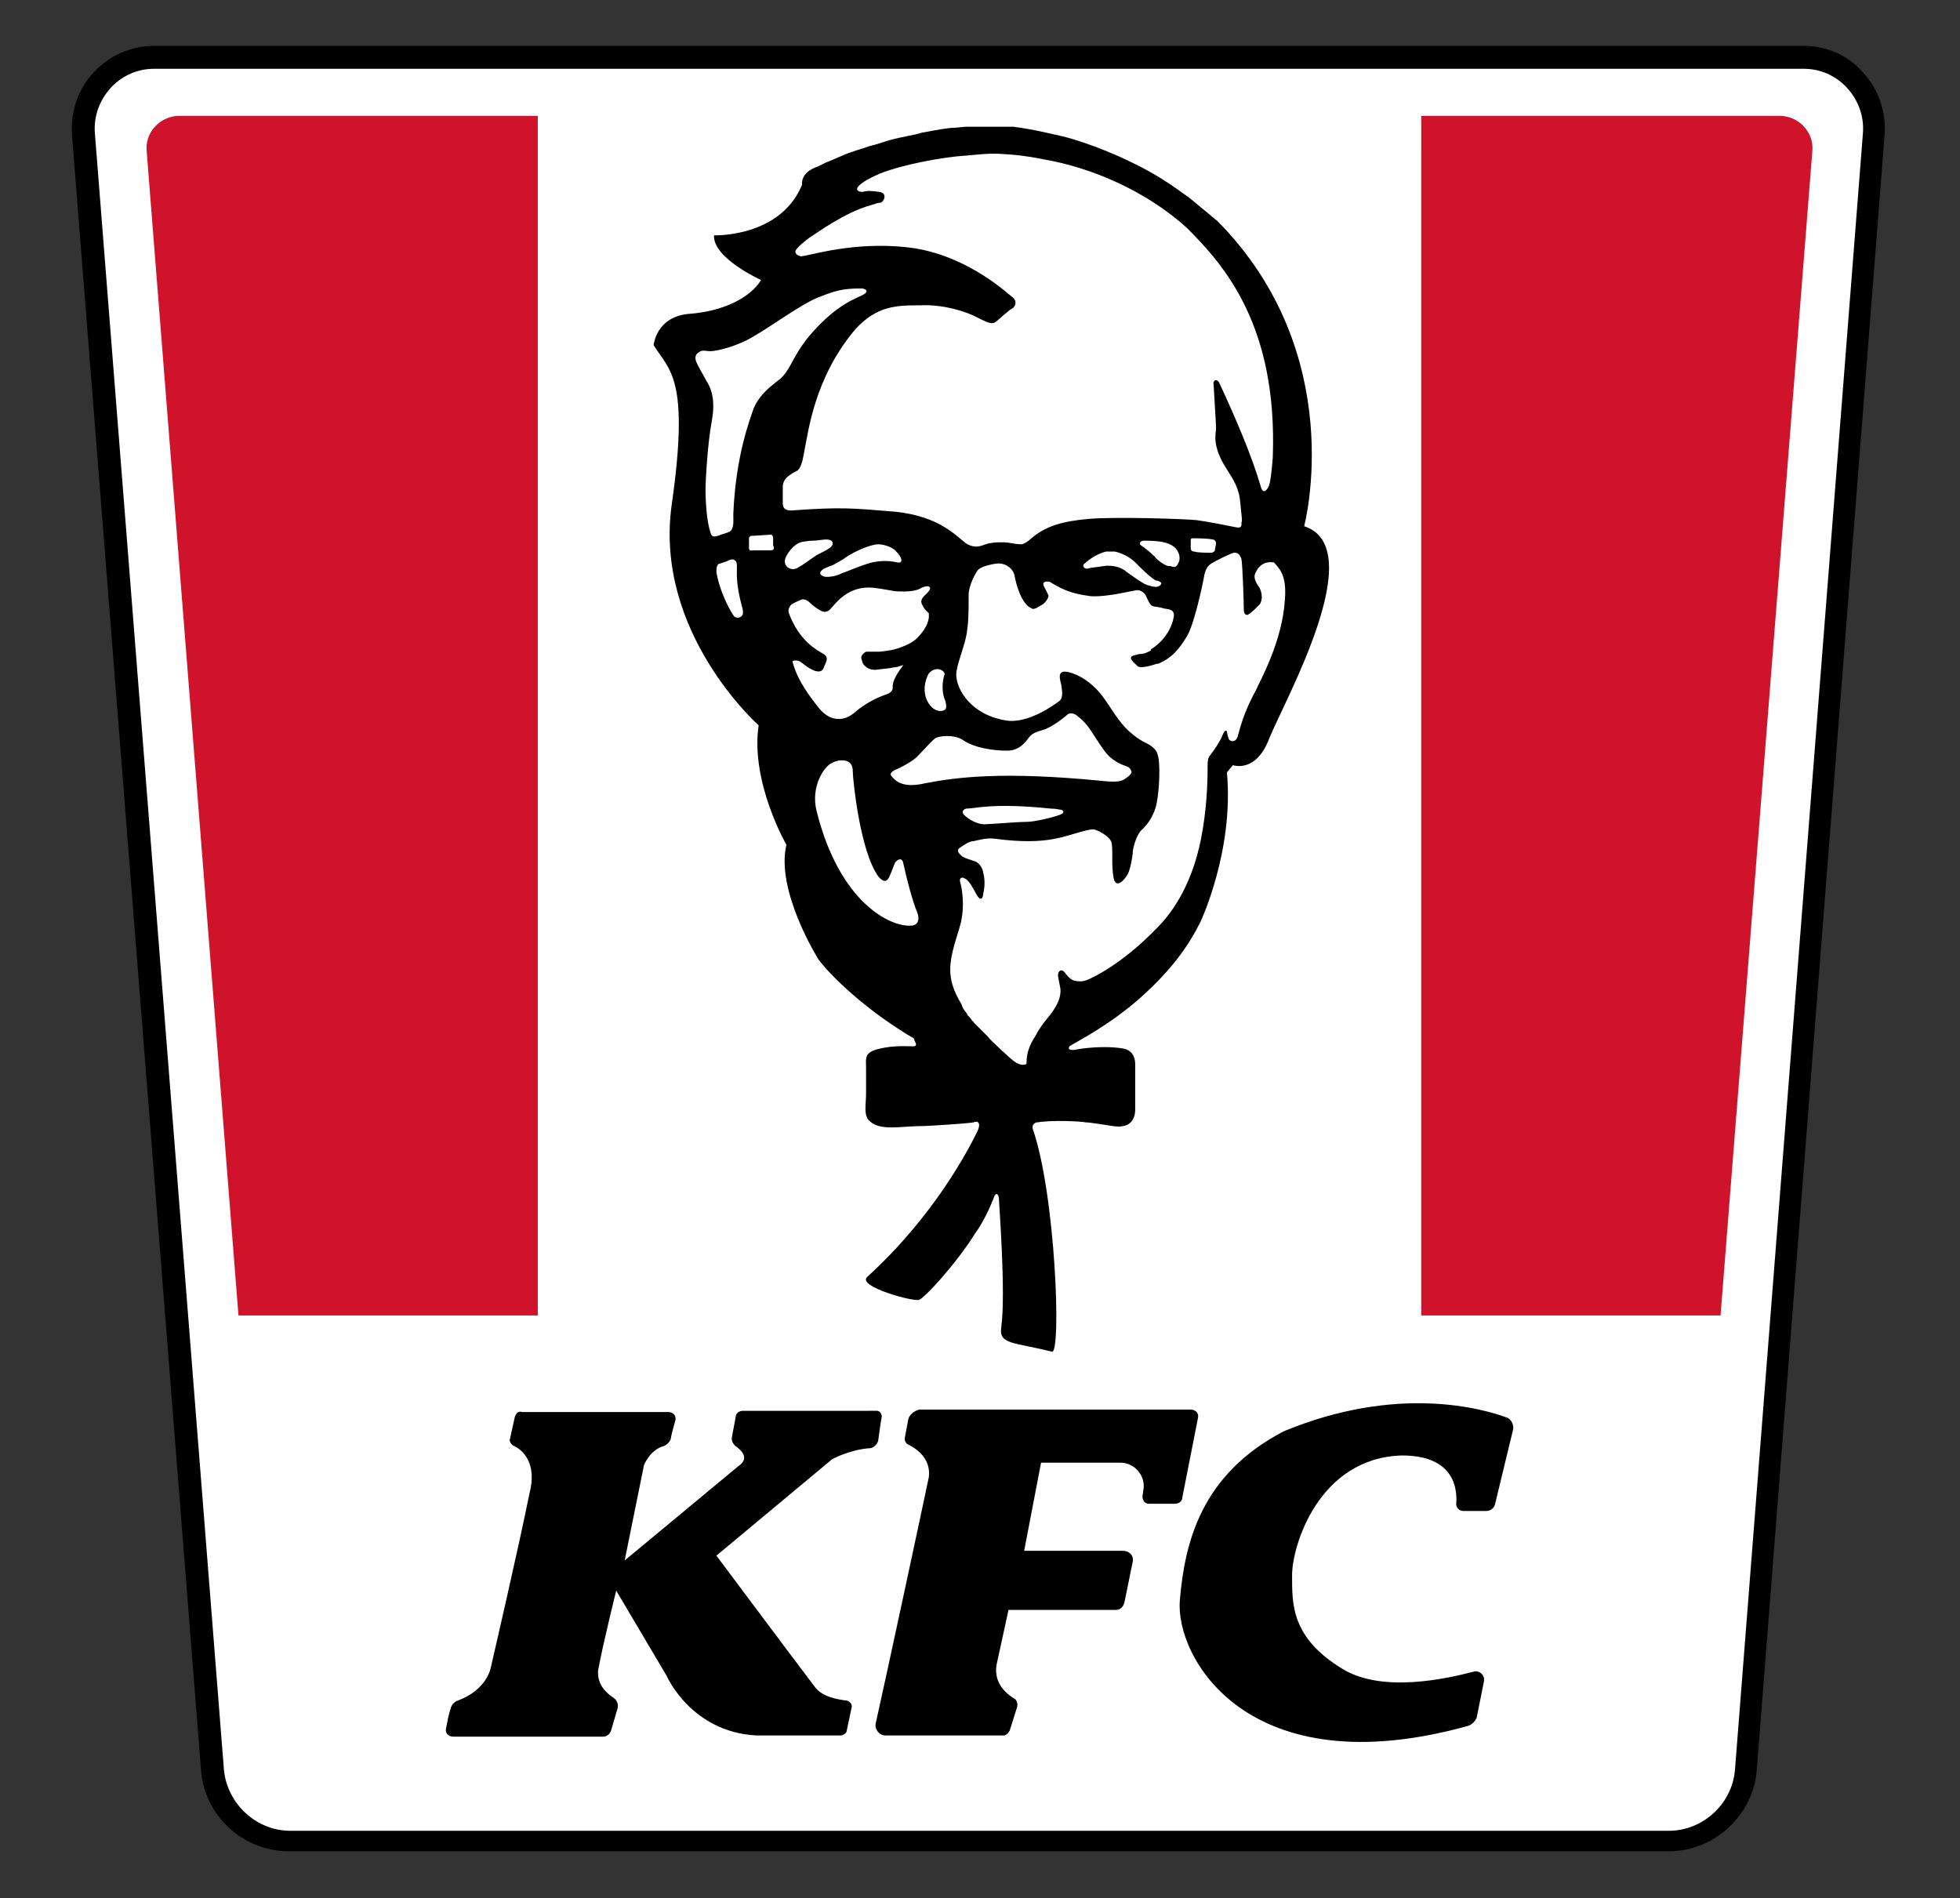 <?xml version="1.0" encoding="utf-8"?>
<!-- Generator: Adobe Illustrator 26.1.0, SVG Export Plug-In . SVG Version: 6.00 Build 0)  -->
<svg version="1.1" id="圖層_1" xmlns="http://www.w3.org/2000/svg" xmlns:xlink="http://www.w3.org/1999/xlink" x="0px" y="0px"
	 viewBox="0 0 162.4 157.3" style="enable-background:new 0 0 162.4 157.3;" xml:space="preserve">
<rect x="0" y="0" width="162.4" height="157.3" fill="#333333" stroke="none"/>
<style type="text/css">
	.st0{fill:#FFFFFF;}
	.st1{fill:#CF132A;}
</style>
<g id="Group_67_00000119828034427774636670000016682566081636131494_" transform="translate(-21.841 -18)">
	<g>
		<g>
			<path class="st0" d="M45.9,170.6c-3.3,0-6.1-2.6-6.4-5.9L28.8,29.1c-0.1-1.6,0.4-3.2,1.5-4.4c1.1-1.2,2.6-1.9,4.3-1.9h136.7
				c1.7,0,3.2,0.7,4.3,1.9c1.1,1.2,1.7,2.8,1.5,4.4l-10.6,135.6c-0.3,3.3-3.1,5.9-6.4,5.9H45.9z"/>
			<path d="M171.3,23.7c1.4,0,2.7,0.6,3.6,1.6c0.9,1,1.4,2.3,1.3,3.7l-10.6,135.6c-0.2,2.8-2.6,5.1-5.5,5.1H45.9
				c-2.8,0-5.2-2.2-5.5-5L29.7,29c-0.1-1.4,0.4-2.7,1.3-3.7c0.9-1,2.2-1.6,3.6-1.6H171.3 M171.3,21.8H34.6c-1.9,0-3.7,0.8-5,2.2
				c-1.3,1.4-1.9,3.2-1.8,5.1l10.7,135.6c0.3,3.8,3.5,6.7,7.3,6.7h114.3c3.8,0,7-3,7.3-6.7l10.6-135.6c0.1-1.9-0.5-3.7-1.8-5.1
				C175,22.6,173.2,21.8,171.3,21.8L171.3,21.8z"/>
		</g>
		<g>
			<g>
				<g>
					<path d="M64.5,135.4l-0.4,1.8c-0.1,0.2,0.1,0.5,0.3,0.6c0.7,0.3,2,1.4,1.3,4c-0.9,4.5-3.2,14.4-3.2,14.4s-0.3,1.8-2.7,2.7
						c-0.3,0.1-0.5,0.3-0.6,0.6c-0.2,0.6-0.3,1.2-0.4,1.7c-0.1,0.4,0.2,0.7,0.6,0.7h12.4c0.3,0,0.6-0.2,0.7-0.6l0.5-1.7
						c0.1-0.3,0-0.7-0.3-0.9c-0.6-0.4-1.4-1.1-1.3-2.3c0.4-2.2,1.5-6.6,1.5-6.6l4.2,7.1c0,0,2,4.6,7.4,4.9h7c0.2,0,0.5-0.2,0.5-0.4
						l0.4-1.9c0.1-0.3-0.2-0.6-0.5-0.6c-0.7-0.1-2-0.3-2.6-1.2c-1.3-1.7-8.1-10.8-8.1-10.8l9.6-8c0,0,1.5-0.8,3.1-0.9
						c0.3,0,0.6-0.3,0.7-0.6c0.1-0.7,0.2-1.5,0.3-2c0-0.3-0.2-0.5-0.4-0.5H83.4c-0.3,0-0.6,0.2-0.6,0.5l-0.3,1.6
						c-0.1,0.4,0.1,0.7,0.4,0.9c0.5,0.4,1,1,0.1,1.6l-9.4,7.8l1.6-7.9c0,0,0.5-1.3,1.7-1.6c0.2-0.1,0.4-0.3,0.5-0.5
						c0.1-0.6,0.3-1.2,0.4-1.6c0.1-0.4-0.2-0.7-0.6-0.7H65.1C64.8,134.9,64.6,135.1,64.5,135.4z"/>
					<path d="M97.1,135.6l-0.3,1.6c0,0.2,0.1,0.4,0.3,0.5c0.6,0.3,1.9,1.1,1.7,2.7c-0.5,2.4-3.5,16.4-4.4,20.4c-0.1,0.5,0.3,1,0.8,1
						h9.8c0.2,0,0.4-0.2,0.5-0.4l0.6-1.9c0.1-0.3,0-0.7-0.3-0.8c-0.6-0.4-1.6-1.2-1.4-2.7c0.4-1.8,1-4.6,1-4.6h8.9
						c0.3,0,0.6-0.2,0.7-0.6c0.2-0.9,0.5-2.5,0.7-3.4c0.1-0.5-0.3-0.9-0.8-0.9l-8.2,0l1.4-7.3l6.6,0c1.1,0,2,1,1.9,2.1l-0.1,0.7
						c0,0.3,0.2,0.6,0.5,0.6h2.2c0.3,0,0.6-0.2,0.6-0.5l1.3-6.6c0.1-0.4-0.2-0.7-0.6-0.7H98C97.6,134.9,97.2,135.2,97.1,135.6z"/>
					<path d="M146.8,135.5c-2.1-0.8-9.2-2.8-18.6,1.1c-6.9,3.6-8.2,9.3-8.6,14c-0.4,4.7,5.6,15.5,23.9,10.4c0.3-0.1,0.6-0.4,0.7-0.7
						l0.6-3c0.1-0.5-0.4-0.9-0.8-0.8c-2.3,0.6-7.6,1.8-10.9-0.2c-4.3-2.6-4.2-5.4-4.2-7.8c0-2.4,2.2-9.7,9.1-9.9
						c4.3,0,4.6,2.7,4.5,4c0,0.3,0.2,0.6,0.6,0.6l1.9,0c0.3,0,0.6-0.2,0.7-0.5l1.5-6.2C147.3,136.1,147.1,135.7,146.8,135.5z"/>
				</g>
			</g>
			<path d="M129.9,61.6c0,0,3.8-14.2-7.2-25.3c0,0-0.4-0.3-0.6-0.5c-0.5-0.4-1.1-0.9-1.7-1.4c-1.4-1-2.6-1.9-4.9-3
				c-0.6-0.3-3.2-1.5-5.6-2.1c-0.9-0.2-2.5-0.6-4.1-0.8c-0.1,0-0.2,0-0.3,0c0,0,0,0,0,0c-0.1,0-0.2,0-0.3,0c-0.1,0-0.1,0-0.2,0
				c-0.1,0-0.2,0-0.3,0c-0.1,0-0.1,0-0.2,0c-0.1,0-0.2,0-0.3,0c-0.1,0-0.2,0-0.3,0c-0.1,0-0.3,0-0.4,0c-0.2,0-0.3,0-0.5,0
				c-0.1,0-0.2,0-0.3,0c-0.1,0-0.2,0-0.3,0c-0.1,0-0.2,0-0.4,0c-0.4,0-0.9,0.1-1.4,0.1c-0.9,0.1-1.8,0.3-2.4,0.4
				c-0.6,0.2-1.5,0.3-2.6,0.6c-0.4,0.1-0.9,0.3-1.3,0.4c-0.1,0-0.3,0.1-0.4,0.1c-0.5,0.2-1,0.3-1.5,0.5c-0.4,0.1-1.9,0.8-2.2,0.9
				c-0.2,0.1-0.4,0.2-0.6,0.3c-1.5,0.5-1.3,1.5-1.3,1.5c-1.8,4.4-7.3,4.2-7.3,4.2c-0.1,1.9,3.9,3.7,3.9,3.7C84,42.7,81.7,43.8,79,44
				c-2.8,0.2-3,2.6-3,2.6c1.3,2.1,3,2.7,1.5,13.2c-1.5,10.6,7.2,18.3,7.2,18.3C84,82.8,87,88,87,88c-0.9,3.8,2.6,9.4,2.6,9.4
				c0.2,0.4,2.6,3.2,6.6,5.8c0.6,0.4,1.1,0.7,1.3,0.8c0,0,0,0,0,0c0,0,0,0,0.1,0.1c0,0,0,0,0,0.1c0,0,0,0,0,0
				c0.1,0.2,0.3,0.5-0.1,0.5c-0.4,0-1.6-0.1-2.8,0.2c-1.3,0.3-1.1,0.8-1.1,1.6c0,0.7,0,1.2,0,2.1c0,0.9-0.2,1.7,0.2,2.2
				c0.4,0.4,0.9,0.7,2.5,0.6c1.5-0.1,2-0.1,2.2-0.1c0.2,0,3.5-0.2,4-0.3c0.5-0.2,0.6,0.2,0.3,0.8c-0.7,1.4-3.5,6.9-9.1,12
				c-0.9,0.8,3.9,2.1,4.3,1.9c0.4-0.1,3.1-3,4.7-5.6c0.1-0.1,0.9-1.3,1.5-2.9c0.1-0.3,0.3-0.4,0.4,0c0,0.3,0.6,8,0.2,10.8
				c-0.2,1.4,1,1.2,4.2,2c0.8,0.2,0.3-13.1-1.6-18.5c0,0,0,0,0,0c0,0,0-0.1,0-0.1c0-0.2,0.1-0.3,0.3-0.4c0,0,0.1,0,0.1,0
				c1.1-0.2,3.6-0.1,4,0c0.4,0,1.5,0.2,2.2,0.3c0.6,0.1,2,0.2,1.9-1.6c0-0.5,0-1,0-1.4c0-0.1,0-0.1,0-0.2c0-0.1,0-0.2,0-0.3
				c0-0.1,0-0.1,0-0.2c0-0.1,0-0.1,0-0.2c0-0.1,0-0.1,0-0.2c0-0.1,0-0.2,0-0.3c0,0,0-0.1,0-0.1c0-0.1,0-0.1,0-0.2c0,0,0-0.1,0-0.1
				c0-0.1,0-0.1,0-0.1c0,0,0,0,0,0c0-0.1,0-0.1,0-0.2c0-0.4-0.1-1.1-0.9-1.3c-1-0.2-2.6-0.2-4.2,0.1c-0.2,0-0.3,0-0.4-0.1
				c0-0.1,0-0.2,0.2-0.3c0.3-0.2,3.1-1.6,5.7-3.9c2.8-2.5,4.1-4.5,5-6.3c0,0,2.8-5.9,2.2-12.4l0.5-0.6c0,0,1.9,0.7,3-2.2
				C128.3,76,135.4,63.4,129.9,61.6 M82.7,69.1c-0.2-0.2-1.2-1.9-1.5-3.7c0-0.2,0-0.7,0.3-0.7c0.3-0.1,0.6-0.2,0.8-0.3
				c0.2-0.1,0.6-0.1,0.6,0.5c0,0.6-0.1,1.4,0.4,3.3c0.1,0.3,0.1,0.4,0.1,0.6C83.4,69.1,83,69.3,82.7,69.1 M85.7,63.6
				c-0.1,0-0.8,0-1.3,0c-0.3,0-0.5,0.1-0.5-0.2c0-0.3,0-0.7,0-0.8c0-0.1,0.1-0.2,0.2-0.2c0.3,0,1.5-0.1,1.6-0.1
				c0.1,0,0.2,0.1,0.2,0.3c0,0.2,0,0.5,0,0.6C86,63.4,86,63.6,85.7,63.6 M85.6,50.1c-0.3,0.3-0.9,0.8-1.3,1.7
				c-0.3,0.9-1.5,3.9-1.7,8.8c0,0.6,0.1,1.3-0.4,1.5c-0.3,0.1-0.6,0.2-0.9,0.3c-0.3,0.1-0.5,0.1-0.6-0.3c-0.3-0.9-0.4-2.5-0.4-3.5
				c0-1,0.2-4,0.5-5.6c0.3-1.6,0.1-2.6-0.4-3.4c-0.5-0.9-0.8-1.4-0.9-1.7c-0.1-0.4,0-0.6,0.4-0.8c0.2-0.1,0.5,0,0.8,0
				c0.5,0,2.3-0.4,3.7-1.3c1.4-0.8,3.7-2.5,5.1-3.1c1.5-0.6,2.1-0.8,3.7-0.8c0.3,0,0.7,0.2,0.2,0.5c-0.5,0.3-2.1,0.7-4.3,3.2
				c-1.3,1.5-1.6,2.5-2.1,3.2C86.6,49.4,86.3,49.5,85.6,50.1 M86.7,59.7c0-0.4,0-1,0-1.4c0-0.2,0.1-0.5,0.3-0.7
				c0.3-0.3,0.7-0.5,0.9-0.6c0.4-0.3,0.5-1.2,0.6-1.7c0.3-1.4,0.8-6,4.2-10c1.8-2,3.5-2,5.4-2c1.8-0.1,3.8,0.5,4.7,1
				c0.8,0.4,1.2,0.6,1.5,0.4c0.3-0.2,1.1-1,1.5-1.2c0.3-0.3,0.2-0.7-0.1-0.9c-0.3-0.2-3.4-3.2-7.9-4c-4.4-0.7-8.3,0.4-9.3,0.6
				c-0.2,0-0.3,0.1-0.4,0c-0.1,0-0.5-0.2-0.3-0.5c0.2-0.3,0.7-0.7,1.1-1c0.5-0.3,2.9-2.1,5.1-2.7c0.4-0.1,0.5-0.2,0.8-0.2
				c0.3-0.1,0.6-0.8-0.1-0.9c-0.7-0.1-1-0.1-1.4,0c-0.4,0-0.6-0.2-0.3-0.5c0.3-0.3,0.8-0.6,1.7-1c2-0.8,5.4-1.4,7.1-1.5
				c2.1-0.2,2.4-0.2,3.7-0.1c1.3,0.1,2.3,0.3,2.8,0.4c4.1,0.7,8.6,2.7,11.9,5.7c3.1,3.1,7.5,8.1,7.1,19c-0.1,1.3-0.2,2-0.3,2.3
				c-0.1,0.3-0.5,0.9-0.7,0.1c-0.7-2.4-2-5.5-3.4-8.5c-0.2-0.5-0.6-0.3-0.5,0.1c0,0.2,0.2,3.2,0.2,3.6c0,0.4-0.4,1.4,0.9,3.4
				c0.5,0.8,1,1.5,1.1,2.7c0.1,1.1,0.2,1.6,0.1,1.7c0,0.1,0.1,0.5-0.4,0.4c-0.5-0.1-2.5-0.5-3.3-0.6c-0.9-0.1-6.8-0.3-9-0.1
				c-2.2,0.2-3.5,0.6-4.7,1.6c-0.3,0.3-0.7,0.5-0.8,0.5c-0.1,0-0.4,0-0.9-0.1c-0.5-0.1-1.5-0.1-2.1,0.1c-0.5,0.2-0.9,0.3-1.5,0
				c-0.8-0.5-2.1-2.3-6-2.7c-3.6-0.3-4.5-0.4-8.6-0.1C86.9,60.3,86.7,60.1,86.7,59.7 M122.6,63c0,0.1-0.1,0.5-0.1,0.6
				c0,0.1-0.2,0.2-0.3,0.2c-0.2,0-1.2,0-1.4-0.1c-0.2,0-0.3-0.1-0.3-0.3c0-0.2,0-0.5,0-0.6c0-0.1,0-0.2,0.2-0.2c0.1,0,1.2,0,1.6,0.1
				C122.5,62.7,122.6,62.9,122.6,63 M117.5,64.1c-0.3-0.3-0.8-0.7-1.1-0.9c-0.2-0.1-0.1-0.4,0.2-0.4c1.2,0,2,0.1,2.5,0.5
				c0.4,0.3,0.6,0.9,0.4,1.3c-0.2,0.5-0.4,0.4-0.7,0.3C118.5,65,117.7,64.4,117.5,64.1 M117.8,66.6c-0.2,0.1-0.9-0.1-1.1-0.2
				c-0.5-0.3-0.8-0.5-1.5-1c-0.4-0.4-1.2-0.6-1.9-0.5c-0.5,0.1-0.9,0.1-1.3,0.2c-0.4,0.1-0.5-0.3-0.3-0.4c0.1-0.1,0.9-0.8,1.8-1
				c0.2,0,0.6,0,0.7,0c0.5,0.1,1.2,0.4,1.7,0.9c0.5,0.5,1.2,1.2,1.7,1.5C117.8,66.1,118.4,66.3,117.8,66.6 M100.1,75.9
				c0.1,0.2,0.2,0.7,0.1,0.8c0,0.2-0.8,0.5-1.4-0.4c-0.6-0.9-0.3-2,0-2.5c0.6-0.7,1.4-0.2,1.3,0.1C99.8,74.8,100,75.7,100.1,75.9
				 M96.2,64.6c-0.5-0.1-1.1-0.2-2.1,0c-1.1,0.3-1.9,0.7-2.5,0.9c-0.6,0.3-1.1,0.3-1.3,0.3c-0.2,0-0.8-0.2-0.3-0.6
				c0.1-0.1,0.4-0.2,0.9-0.4c0.3-0.2,0.6-0.3,1-0.6c0.7-0.5,2.1-1.1,2.7-1.1c0.4,0,1.2,0.2,1.5,0.6C96.6,64.2,96.7,64.7,96.2,64.6
				 M86.9,64.3c0.1-0.3,0.6-1.2,1.4-1.4c0.1,0,0.5-0.1,0.9-0.1c0.4,0,0.8-0.1,1.1-0.1c0.6,0,0.7,0.4,0.3,0.7
				c-0.3,0.2-0.7,0.4-1.1,0.6c-0.6,0.4-1.1,0.8-1.5,1C87.5,65.4,86.7,65,86.9,64.3 M88.1,72.8c0.2,0.1,0.7,0.6,1.3,0.8
				c0.4,0.1,0.6,0,0.7-0.3c0.1-0.3,0.5-0.8,0-1.1c-0.5-0.3-2-1-2.9-3.4c-0.1-0.3,0.1-0.6,0.2-0.7c0.1-0.1,0.6-0.3,0.8-0.4
				c0.2-0.1,0.5,0,0.7,0.2c0.2,0.2,0.8,0.7,1.2,0.8c0.4,0,0.5-0.2,0.6-0.3c0.4-0.4,1.4-1.9,3.5-1.7c0.9,0.1,1.7,0.3,2,0.3
				c0.3,0,1.4,0.1,2-0.3c0.7-0.3,0.9,0,0.5,0.4c-0.4,0.4-0.7,0.6-0.4,1.1c0.2,0.4,0.4,0.5,0.5,0.6l0,0.2c0,0,0,0.1,0,0.2
				c-0.1,0.7-0.6,1.3-1,1.7c-0.5,0.5-1.5,0.8-1.8,0.9c-0.4,0.1-1.2,0.2-1.3,0.2c0,0-0.2,0-0.3,0l-0.2,0c0,0-0.1,0-0.2,0l-0.1,0
				l-0.1,0c0,0-0.1,0-0.2,0c-0.2,0.1-0.4,0.3-0.4,0.5c0,0.1,0.1,0.3,0.1,0.4c0.1,0.2,0.4,0.6,1,0.6c0,0,0.1,0,0.1,0
				c0.7-0.1,1.1-0.1,1.5-0.2c0.2,0,0.5-0.1,0.8-0.2c-0.1,0.1-0.2,0.3-0.3,0.4c-0.6,0.9-0.6,1.2-0.6,1.6c-0.1,0.3-0.4,0.4-0.7,0.5
				c-0.3,0.1-1.5,0.6-2.4,1.4c-0.9,0.8-2,0.8-2.9-0.2c-0.8-1-1.9-2.4-2.3-4C87.6,72.7,87.9,72.7,88.1,72.8 M97.3,94.7
				c-1.7,0.1-5.9-1.9-7.8-9.5c-0.5-2,0.6-3.7,1.3-4c0.4-0.2,0.7-0.2,0.8-0.2c0.2,0,0.9,0,0.9,0.9c0,0.7,0.6,6.6,2.1,8.7
				c0.4,0.5,0.7,0.5,0.9,0.1c0.2-0.4,0.4-1,0.5-1.2c0.1-0.2,0.6-0.6,0.7,0.1c0.3,1.4,0.8,3.2,1.1,3.9C98.1,94.2,97.9,94.7,97.3,94.7
				 M98.5,82.9c-2.1,0.5-2.6-0.4-2.8-0.6c-0.2-0.2,0.1-0.4,0.3-0.5c0.5-0.2,1.2-0.6,1.6-0.9c0.4-0.3,1.2-1.3,1.7-1.7
				c0.2-0.2,1.5-0.4,2.3,0.1c1,0.7,2.6,0.9,3.7,0.9c1,0,1.5-0.7,1.8-1.1c0.3-0.4,0.8-0.5,1.1-0.6c0.8-0.2,2-1.2,2.1-1.3
				c0.1-0.1,0.5-0.2,0.9,0.2c0.9,0.7,1.2,1.5,2,2.6c0.7,1.1,1.7,1.4,2,1.5c0.3,0.1,0.4,0.4,0.4,0.5c0,0.1-0.3,0.4-0.5,0.5
				c-0.2,0.1-0.3,0.4-2,0.2C104.9,81.9,101.1,82.4,98.5,82.9 M109.7,85.5c-0.5,0.2-2.1,0.6-2.8,0.6c-0.8,0-3.1,0.2-3.5,0.2
				c-0.5,0-1.2-0.3-1.7-0.8c-0.1-0.1-0.2-0.4,0.2-0.5c0.8,0,2.2-0.5,7,0c0.5,0,0.7,0.1,0.9,0.1C109.8,85.1,110.2,85.3,109.7,85.5
				 M128.3,67.7c-0.2,3.4-2,6.6-2.4,7.5c-1,1.8-1.3,3.1-1.5,3.8c-0.2,0.6-0.6,0.4-0.7,0.3c-0.1-0.1-0.2-0.6-0.2-0.7
				c-0.1-0.1-0.2-0.1-0.4,0.4c-0.2,0.5-0.7,1.2-1,1.6c-0.2,0.2-0.2,0.6-0.2,0.9c0,0.6,0,2.8-0.4,5.2c-0.7,4.4-2.5,6.9-3.8,8.2
				c-3,3.1-5.5,4.2-5.8,4.3c-0.4,0.2-1,0.1-1.2,0c-0.2-0.1-0.4-0.3-0.7-0.7c-0.4-0.3-0.5,0.2-0.5,0.3c0,0.1,0.1,0.6,0.2,1.1
				c0.1,0.9-0.5,1.8-1.1,2.5c-0.4,0.5-0.7,0.9-1,1.5c-0.4,0.6-0.7,1.3-0.7,2.1c0,0.1,0,0.2-0.1,0.2c-0.7,0.2-1.4-0.7-2-1.2
				c-0.4-0.4-0.8-0.7-1.1-1.1c0,0,0,0,0,0c-0.4-0.4-0.8-0.8-1.2-1.2c0,0,0-0.1-0.1-0.1c-0.1-0.2-0.3-0.4-0.4-0.5
				c0-0.1-0.1-0.1-0.1-0.2c-0.2-0.2-0.3-0.4-0.4-0.7c-1.4-2.3-1-3.6-0.2-6.2c0.6-1.8,0.2-3.6,0.1-3.9c-0.1-0.3,0.1-0.5,0.4-0.3
				c0.4,0.2,0.7,0.9,1,1.4c0.3,0.5,0.5,0.2,0.5-0.1c0.2-0.8,0.1-1.5,0-1.8c0-0.2-0.2-0.7-0.6-0.9c-0.5-0.2-1.1-0.3-1.3-0.6
				c-0.1-0.1-0.3-0.3-0.1-0.5c0.3-0.2,0.8-0.6,1.2-0.6c0.5-0.1,1.1-0.3,1.8-0.2c4.5,0.6,5.8-0.3,7.6-0.7c0.4-0.1,0.6-0.1,0.8,0
				c0.3,0.1,1,0.5,1.2,0.9c0.2,0.4,0,1.9,0.2,3c0.2,1.1,1,0.1,1.2-0.3c0.2-0.4,0.4-1.5,0.4-1.8c0-0.3,0.3-1.4,0.7-1.8
				c0.8-0.7,1.1-1.6,1.2-1.9c0.1-0.4,0.3-1.4,0.3-3c0-1.6-0.3-1.8-0.7-2.1c-0.4-0.3-0.8-0.3-1.8-1.2c-0.9-0.8-1.6-2.1-2.2-2.9
				c-0.6-0.8-1.6-1.7-2.8-2c-1.2-0.3-0.6,0.9-0.6,1.2c0,0.2,0.2,0.9-0.2,1.2c-0.4,0.3-2.6,1.9-4.4,1.6c-3-0.5-4-2.6-4.1-3.5
				c-0.2-0.9,0.8-2.7,0.9-4.2c0.1-0.6,0.1-1.8,0.1-2.7c0-0.8,0.6-1.9,0.8-2.1c0.2-0.2,0.8-0.4,1.5-0.5c0.7-0.1,1.4,0.4,1.5,1
				c0.4,2,1.1,2.6,1.4,2.7c0.2,0.2,0.7-0.2,0.9-0.3c0.2-0.1,0.6-0.6,0.5-0.8c-0.2-0.4-0.3-0.6-0.4-0.8c-0.1-0.4,0.4-0.3,0.5-0.3
				c1.3,0.8,2,1,3.4,1.2c1.4,0.1,3.6-0.5,3.9-0.5c0.2,0,0.6,0.2,0.7,0.5c0.1,0.2,0.3,0.7,0.5,0.8c0.2,0.1,0.7,0.1,0.9,0.2
				c0.3,0.1,1,0,0.9,0.7c-0.3,1.7-1.7,2.6-1.9,2.7c0,0,0,0,0,0.1c0,0,0,0,0,0c-0.2,0.1-0.5,0.3-1,0.3c-0.3,0.1-0.5,0.1-0.6,0.2
				c-0.2,0.2,0.2,0.5,0.5,0.8c0.2,0.2,1,0,1.6-0.2h0c0,0,0,0,0.1,0c1.2-0.5,1.8-1.3,2.4-2.3c0.6-1,1.3-4.3,1.4-4.9
				c0.1-0.6,0.3-0.9,0.6-1.1c0.3-0.2,1.7-0.9,1.9-0.9c0.2,0,0.4,0,0.6,0.5c0.1,0.5,0.2,3.7,0.2,4.2c0,0.5,0.3,0.5,0.4,0.4
				c0.3-0.2,0.5-0.4,0.9-0.8c0.3-0.4,0.2-1,0-1.4c-0.2-0.3-0.6-0.8-0.3-1.3c0.5-1,1.3-0.8,1.5-0.8C127.7,65,128.5,65.5,128.3,67.7"
				/>
			<g>
				<path class="st1" d="M66.4,27.6H36.7c-1.6,0-2.9,1.4-2.7,3l7.6,96.4h24.8V27.6z"/>
				<path class="st1" d="M139.6,27.6h29.7c1.6,0,2.9,1.4,2.7,3l-7.6,96.4h-24.8V27.6z"/>
			</g>
		</g>
	</g>
</g>
</svg>
